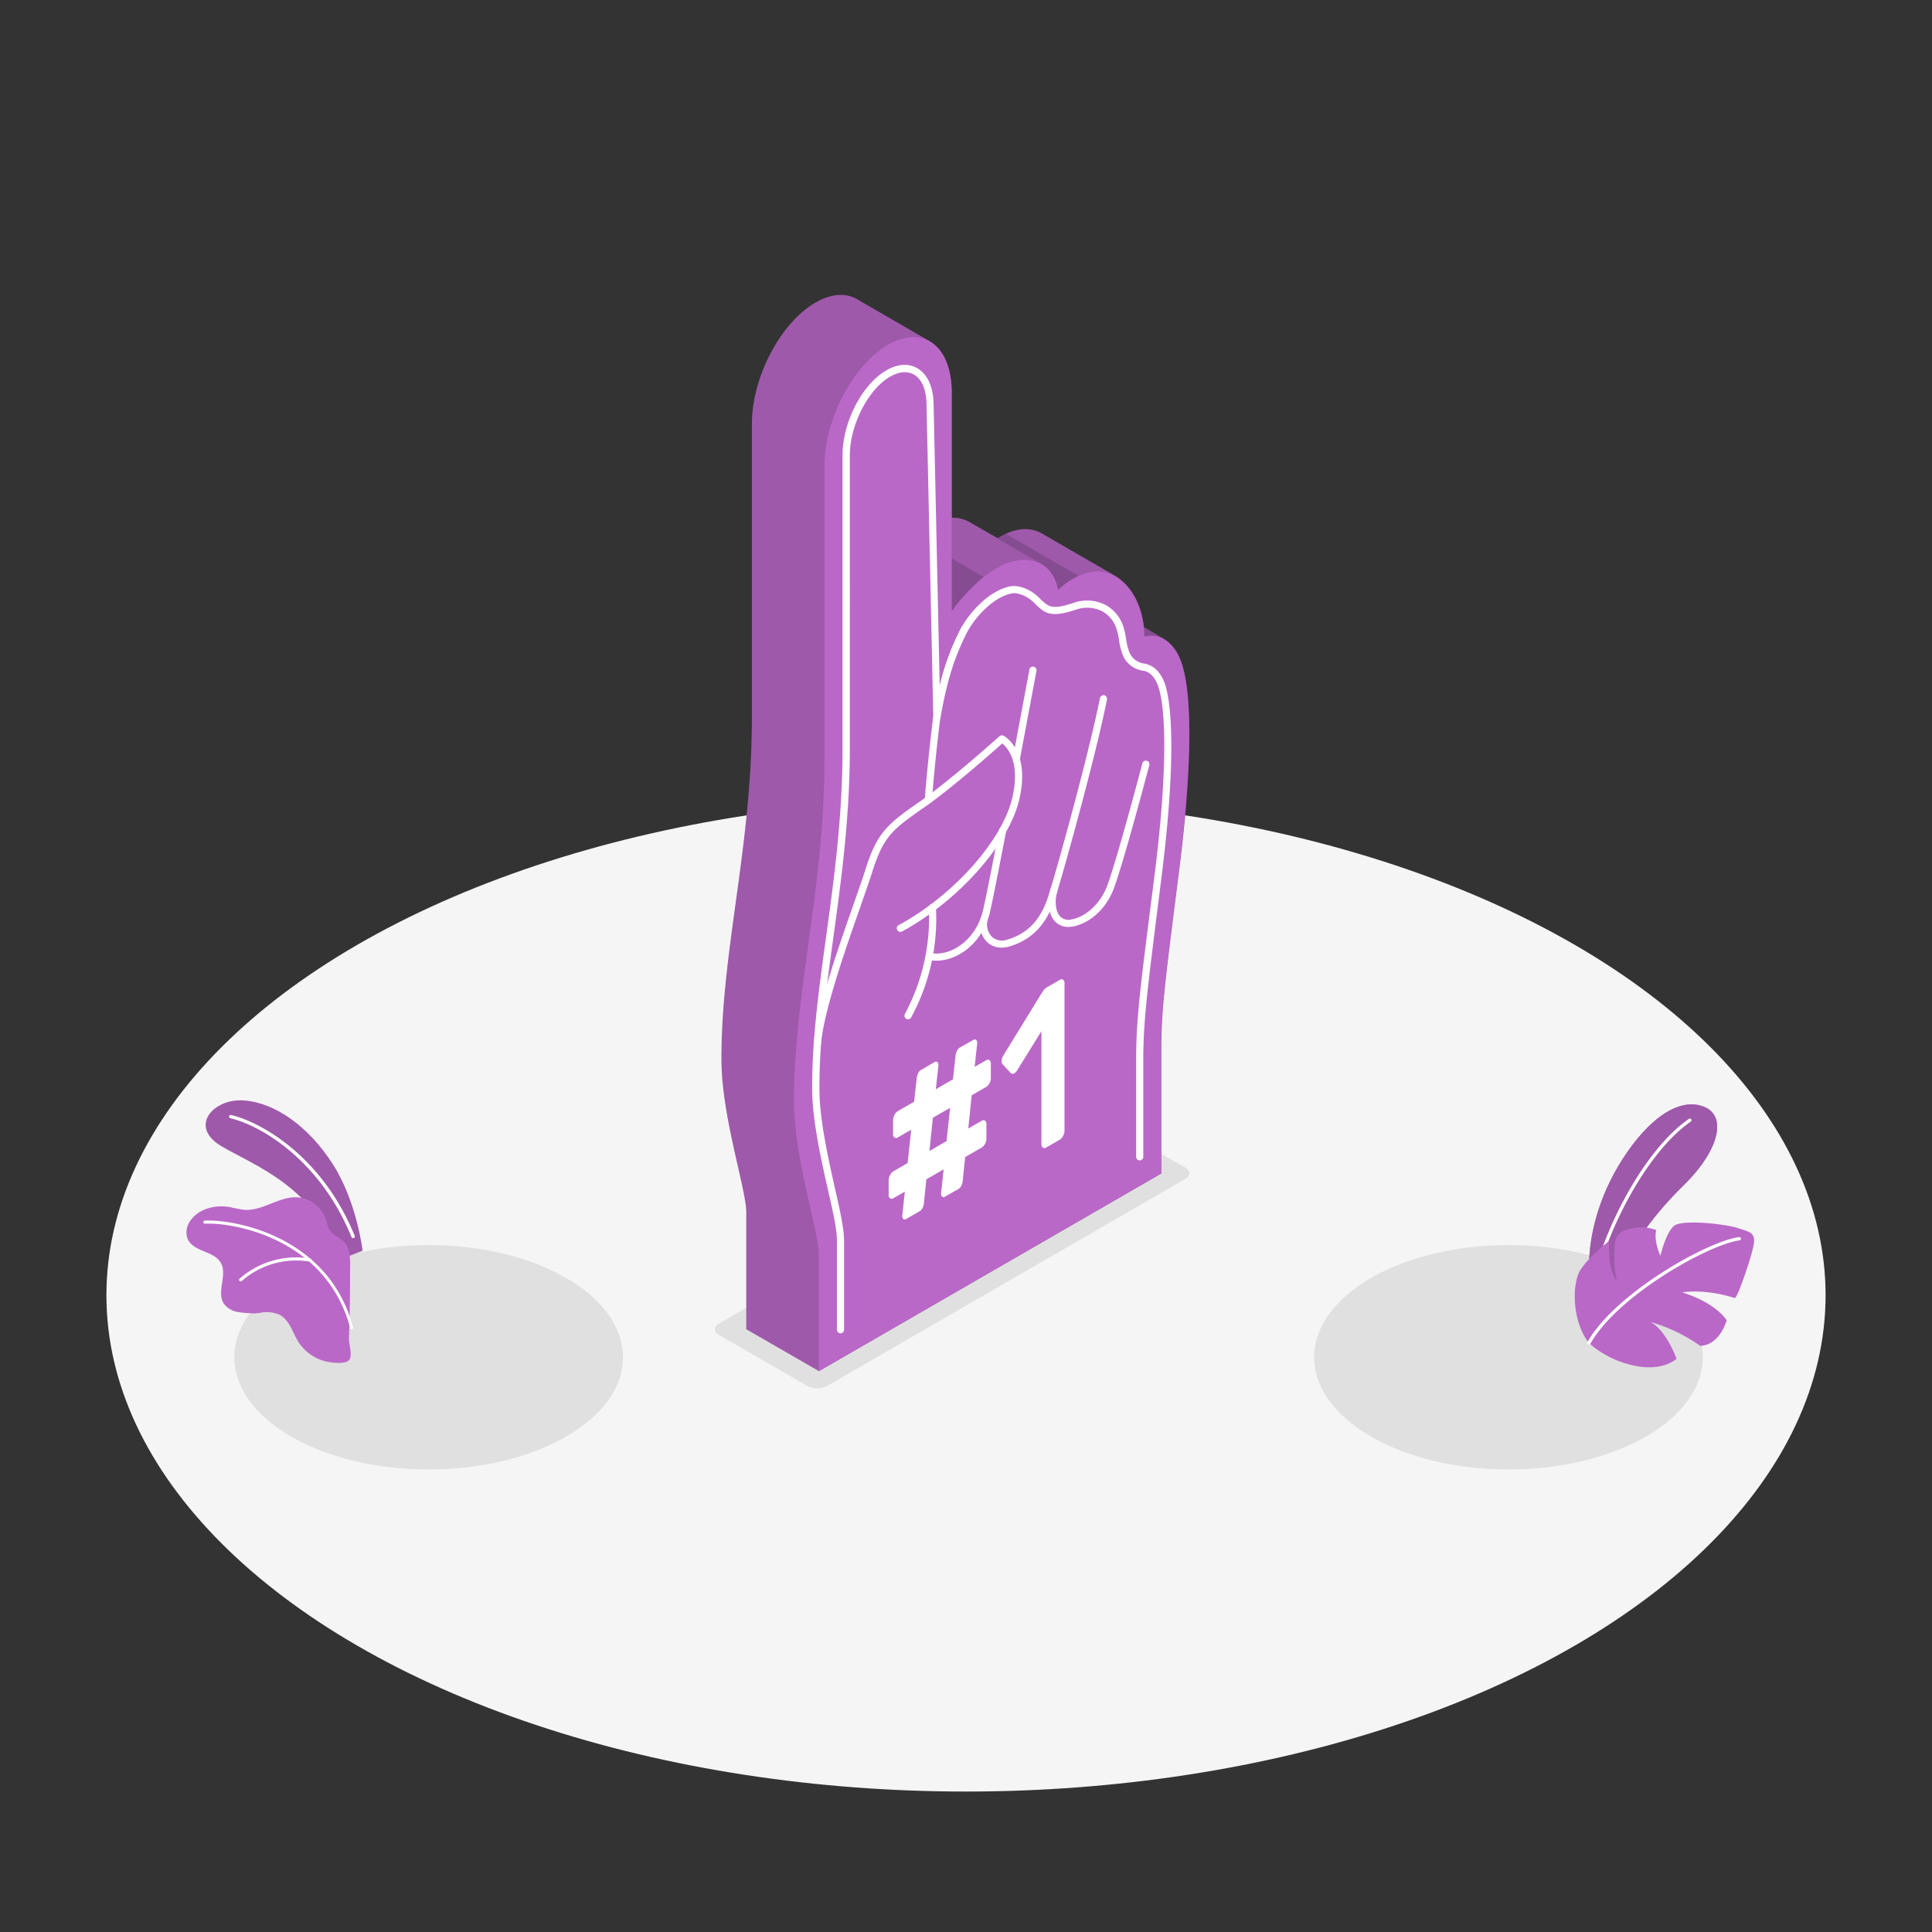 <svg xmlns="http://www.w3.org/2000/svg" viewBox="0 0 500 500"><rect x="0" y="0" width="500" height="500" fill="#333333" stroke="none"/><g id="freepik--Floor--inject-95"><ellipse id="freepik--floor--inject-95" cx="250" cy="335.21" rx="222.46" ry="128.44" style="fill:#f5f5f5"></ellipse></g><g id="freepik--Shadow--inject-95"><path id="freepik--shadow--inject-95" d="M186,345.44l23,13.27a5.49,5.49,0,0,0,5,0l92.81-53.64c1.37-.79,1.36-2.06,0-2.85L283.62,289a5.51,5.51,0,0,0-5,0L186,342.58C184.67,343.37,184.67,344.65,186,345.44Z" style="fill:#e0e0e0"></path><ellipse id="freepik--shadow--inject-95" cx="390.39" cy="351.26" rx="50.29" ry="29.04" style="fill:#e0e0e0"></ellipse><ellipse id="freepik--shadow--inject-95" cx="110.94" cy="351.26" rx="50.29" ry="29.04" style="fill:#e0e0e0"></ellipse></g><g id="freepik--Plants--inject-95"><g id="freepik--plants--inject-95"><path d="M93.83,323.69s-1.43-12.6-7.69-22.38S71.26,285.44,63.23,284.8s-14.52,6.76-5.93,11.83,23.87,10.26,30.9,29.24Z" style="fill:#BA68C8"></path><path d="M93.83,323.69s-1.43-12.6-7.69-22.38S71.26,285.44,63.23,284.8s-14.52,6.76-5.93,11.83,23.87,10.26,30.9,29.24Z" style="opacity:0.15"></path><path d="M91.48,320.41l.08,0a.43.43,0,0,0,.24-.56c-8.48-20.88-24.62-29.59-32-31.29a.43.43,0,0,0-.51.32.43.43,0,0,0,.32.52c7.2,1.66,23,10.22,31.37,30.77A.4.4,0,0,0,91.48,320.41Z" style="fill:#fff"></path><path d="M48.57,320.66c.73,1.64,2.52,2.49,4.18,3.17s3.47,1.39,4.37,2.94c1.82,3.13-1.16,7.53.79,10.58a5.58,5.58,0,0,0,3.83,2.22c1.24.23,2.5.23,3.76.34a15.07,15.07,0,0,0,1.79-.14,8.15,8.15,0,0,1,5.18.55c2.49,1.4,3.25,4.54,4.77,7a11.81,11.81,0,0,0,8.38,5.26c1.12.14,3.2.35,4.34-.29l.23-.15,0,0c.15-.18.35-.4.43-.52a.22.22,0,0,0,0-.08c.44-1.62-.28-3.31-.31-5,0-.1,0-.2,0-.3.07-1.95.13-3.89.17-5.84q.14-5.37.11-10.74c0-2.33.25-4.88-.73-7.07-1.09-2.41-3.8-2.46-4.83-4.83-.41-.94-.62-2-1-2.9a8.34,8.34,0,0,0-7.1-5c-4.73-.24-9,3.59-13.7,3.24a32.24,32.24,0,0,1-3.63-.69c-3.83-.71-8.26.38-10.41,3.62A5,5,0,0,0,48.57,320.66Z" style="fill:#BA68C8"></path><path d="M91.08,344h0a.4.4,0,0,0,.28-.49C84.86,319,59,315.46,53,315.9a.4.4,0,0,0-.37.43.4.4,0,0,0,.43.37c5.91-.42,31.2,3,37.59,27.05A.41.41,0,0,0,91.08,344Z" style="fill:#fff"></path><path d="M62.37,331.61a.43.43,0,0,0,.21-.11,21.47,21.47,0,0,1,17.59-5,.4.4,0,0,0,.12-.8A22.28,22.28,0,0,0,62,330.93a.4.4,0,0,0,0,.57A.44.44,0,0,0,62.37,331.61Z" style="fill:#fff"></path></g><g id="freepik--plants--inject-95"><path d="M411.27,328.11c-.17-6,1.5-16.07,7.42-26.12,6.33-10.76,14.69-18,21.71-15.77,6.55,2,5.11,10.91-4.73,20.58-6.9,6.79-13.89,15.4-17.08,25.23l-5.53,12.67Z" style="fill:#BA68C8"></path><path d="M411.27,328.11c-.17-6,1.5-16.07,7.42-26.12,6.33-10.76,14.69-18,21.71-15.77,6.55,2,5.11,10.91-4.73,20.58-6.9,6.79-13.89,15.4-17.08,25.23l-5.53,12.67Z" style="fill:#BA68C8"></path><g style="opacity:0.15"><path d="M411.27,328.11c-.17-6,1.5-16.07,7.42-26.12,6.33-10.76,14.69-18,21.71-15.77,6.55,2,5.11,10.91-4.73,20.58-6.9,6.79-13.89,15.4-17.08,25.23l-5.53,12.67Z"></path></g><path d="M412.36,332.59a.44.44,0,0,0,.37-.32c4.21-17.15,14.89-35.2,24.84-42a.43.43,0,0,0,.11-.59.41.41,0,0,0-.59-.11c-10.1,6.88-20.93,25.14-25.19,42.47a.44.44,0,0,0,.31.52Z" style="fill:#fff"></path><path d="M411.21,347.56a25.33,25.33,0,0,0,11.68,5.85c7.49,1.65,11-1.77,11-1.77s-2.56-7.26-6.73-9.5A42,42,0,0,1,440,348.3s4.61.34,6.87-6.59c0,0-2.48-4.4-11.52-7.24,0,0,5.67-1.07,13.58,1.46.59.28,3.7-8.67,4.73-12.83s-.66-4.2-3.88-5.27-14.34-2.29-16.5-.61-3.56,7.77-3.56,7.77-1.76-3.6-1.1-6.68a11.75,11.75,0,0,0-7-.25c-3.75,1.07-3.62,2.87-3.78,5.55a28.26,28.26,0,0,0,.62,8s-2.41-2.35-2-10.45c0,0-5.23,4-7.44,7.49S406.74,341.82,411.21,347.56Z" style="fill:#BA68C8"></path><path d="M411.18,348a.43.43,0,0,0,.4-.21C418.43,335.46,442,322.1,450.19,321a.42.42,0,0,0,.36-.47.42.42,0,0,0-.48-.37c-8.34,1.11-32.27,14.69-39.23,27.19a.42.42,0,0,0,.16.58A.41.41,0,0,0,411.18,348Z" style="fill:#fff"></path></g></g><g id="freepik--foam-finger--inject-95"><g id="freepik--foam-finger--inject-95"><path d="M305.18,170a10.12,10.12,0,0,0-4-4.69h0l-5.13-3c-.35-3.28-1.69-9.21-6.64-12.76a10.16,10.16,0,0,0-1-.63l-18-10.4h0c-4.47-3-9.19-1.13-12.19.78l-7-4h0A8.66,8.66,0,0,0,246.3,134V101.63c0-6.59-2.18-11.24-5.62-13.27h0L222,77.55h0c-2.91-1.78-6.74-1.67-10.94.76h0c-9.1,5.25-16.47,19.34-16.47,31.46v76.1c0,33.43-8.05,60.69-7.87,88.75.09,14.46,6.41,33.22,6.41,39.05V344l18.82,10.85,88.6-51.15V271c0-10.1,1.17-18.54,4.67-46.21S308.67,177.34,305.18,170Z" style="fill:#BA68C8"></path><path d="M305.18,170a10.12,10.12,0,0,0-4-4.69h0l-5.13-3c-.35-3.28-1.69-9.21-6.64-12.76a10.16,10.16,0,0,0-1-.63l-18-10.4h0c-4.47-3-9.19-1.13-12.19.78l-7-4h0A8.66,8.66,0,0,0,246.3,134V101.63c0-6.59-2.18-11.24-5.62-13.27h0L222,77.55h0c-2.91-1.78-6.74-1.67-10.94.76h0c-9.1,5.25-16.47,19.34-16.47,31.46v76.1c0,33.43-8.05,60.69-7.87,88.75.09,14.46,6.41,33.22,6.41,39.05V344l18.82,10.85,88.6-51.15V271c0-10.1,1.17-18.54,4.67-46.21S308.67,177.34,305.18,170Z" style="opacity:0.15"></path><path d="M300.94,165.23a6.4,6.4,0,0,0-4.79-.47,19.31,19.31,0,0,0-.12-2.37Z" style="opacity:0.15"></path><path d="M254.59,149.32a46.48,46.48,0,0,0-8.29,8.85V144.54Z" style="opacity:0.15"></path><path d="M258.11,139.39,269.62,146a8.16,8.16,0,0,1,2.8,2.83,11.14,11.14,0,0,1,1.39,3.86,20.25,20.25,0,0,1,5.31-3.68l-18.79-10.85A18.42,18.42,0,0,0,258.11,139.39Z" style="opacity:0.15"></path><path d="M211.91,354.84V324.53c0-5.83-6.32-24.59-6.41-39-.18-28.07,7.87-55.33,7.87-88.75v-76.1c0-12.13,7.37-26.21,16.47-31.46h0c9.09-5.25,16.46.32,16.46,12.45v56.54s8.46-12.26,17.49-13.21,10,7.75,10,7.75,8.18-8.37,15.57-3.08c7.12,5.11,6.76,15.13,6.76,15.13s5.54-2,9,5.27,3.49,27.13,0,54.8-4.67,36.11-4.67,46.21v32.65Z" style="fill:#BA68C8"></path><path d="M217.52,345.05a.93.93,0,0,1-.92-.93V321.29c0-3-.8-6.67-2.33-13.39-1.7-7.5-4-17.77-4.08-25.71-.09-12.88,1.69-25.81,3.57-39.5,2.11-15.38,4.29-31.27,4.29-49.19V117.82c0-8.24,4.72-17.73,10.74-21.6,3.05-2,6.06-2.32,8.47-1,2.77,1.51,4.36,5,4.36,9.65l1.57,72.51a65,65,0,0,1,5.21-14.25c1.86-3.71,7-10.08,12.87-11.34,2.28-.5,4.63.68,5.82,1.42a12.83,12.83,0,0,1,2.13,1.8A12.26,12.26,0,0,0,271,156.5c1.74,1.14,4.35.32,6.86-.48a10.52,10.52,0,0,1,8.39.61,9.81,9.81,0,0,1,4.43,5.43,18.3,18.3,0,0,1,.74,3.27,16.17,16.17,0,0,0,.72,3.09,4.82,4.82,0,0,0,3.8,3.29c2.2.28,3.91,1.69,5.1,4.17,2.3,4.81,3.4,20.71-.42,50.91l-.69,5.52c-3,23.91-4.05,32-4.05,42v25.16a.93.93,0,0,1-1.85,0V274.29c0-10.14,1-18.21,4.06-42.19l.7-5.54c3.76-29.81,2.77-45.31.58-49.88-.91-1.91-2.11-2.93-3.67-3.13a6.58,6.58,0,0,1-5.28-4.45,17.25,17.25,0,0,1-.82-3.47,17.65,17.65,0,0,0-.66-2.94,8,8,0,0,0-3.58-4.44,8.7,8.7,0,0,0-6.94-.46c-2.79.88-6,1.88-8.44.26a13.23,13.23,0,0,1-2-1.72,11,11,0,0,0-1.82-1.54c-.77-.48-2.74-1.56-4.45-1.19-5,1.06-9.77,6.7-11.6,10.36-3.25,6.52-5.07,12.42-6.71,21.78a.94.94,0,0,1-1,.77.93.93,0,0,1-.86-.91l-1.75-80.71c0-4-1.23-6.87-3.38-8-1.8-1-4.14-.65-6.59.93-5.45,3.51-9.88,12.5-9.88,20V193.5c0,18.05-2.19,34-4.31,49.42-1.88,13.64-3.64,26.51-3.56,39.26.05,7.74,2.35,17.9,4,25.31,1.56,6.85,2.37,10.58,2.37,13.8v22.83A.93.93,0,0,1,217.52,345.05Z" style="fill:#fff"></path><path d="M211.54,270.91h-.09a.94.94,0,0,1-.84-1c.87-9,6.33-24.58,10.31-35.94,1.26-3.59,2.35-6.69,3.05-8.92,3-9.59,5.77-11.84,13.95-17.51s20.63-16.93,20.76-17a.93.93,0,0,1,1.05-.13c.29.15,6.94,3.82,4.1,16.33-2.64,11.6-15.7,26.36-30.38,34.32a.92.92,0,0,1-1.25-.38.91.91,0,0,1,.37-1.25c14.26-7.73,26.92-22,29.45-33.1,2.08-9.14-1.29-12.85-2.64-13.93-2.5,2.24-13.09,11.63-20.4,16.7-8.13,5.63-10.37,7.48-13.24,16.55-.72,2.26-1.81,5.37-3.07,9-3.95,11.26-9.36,26.68-10.21,35.49A.93.93,0,0,1,211.54,270.91Z" style="fill:#fff"></path><path d="M235,263.79a.92.92,0,0,1-.45-.12.93.93,0,0,1-.36-1.26,52.77,52.77,0,0,0,6.2-27.47.92.92,0,0,1,.83-1,.93.93,0,0,1,1,.83,53.57,53.57,0,0,1-6.42,28.55A.93.93,0,0,1,235,263.79Z" style="fill:#fff"></path><path d="M240.26,207.92h-.06a.93.93,0,0,1-.86-1c0-.1.69-9.54,2.18-21.46a.93.93,0,0,1,1.84.23c-1.49,11.86-2.17,21.26-2.17,21.36A.93.93,0,0,1,240.26,207.92Z" style="fill:#fff"></path><path d="M242.25,248.63a11.16,11.16,0,0,1-2-.18.93.93,0,0,1,.34-1.82c5.85,1.09,12-3.73,13.74-10.74.55-2.25,2-9.35,4.24-21.09a.92.92,0,1,1,1.81.35c-2.26,11.77-3.69,18.9-4.25,21.19C254.37,243.51,248.4,248.63,242.25,248.63Z" style="fill:#fff"></path><path d="M263.08,197l-.17,0a.92.92,0,0,1-.74-1.08c2.37-12.56,4.24-22.64,4.24-22.64a.91.91,0,0,1,1.07-.74.92.92,0,0,1,.75,1.08s-1.87,10.08-4.24,22.64A.93.93,0,0,1,263.08,197Z" style="fill:#fff"></path><path d="M259.23,245.25a5.41,5.41,0,0,1-3.73-1.41,6.42,6.42,0,0,1-1.74-6.05.92.92,0,0,1,1.08-.74,1,1,0,0,1,.74,1.09,4.61,4.61,0,0,0,1.17,4.34,3.94,3.94,0,0,0,3.85.72c7-2,9.48-7.44,10.74-11.37,2.38-7.46,10.79-38.1,13.32-51.17a1,1,0,0,1,1.09-.74.93.93,0,0,1,.73,1.09c-2.54,13.13-11,43.9-13.38,51.38-2.17,6.8-6.1,10.92-12,12.59A6.94,6.94,0,0,1,259.23,245.25Z" style="fill:#fff"></path><path d="M276.47,239.88a4.54,4.54,0,0,1-3.54-1.54c-1.59-1.79-2-5-1.08-8.18a.93.93,0,0,1,1.78.52c-.74,2.5-.46,5.15.68,6.43a3,3,0,0,0,2.94.85c3-.49,6.89-3.16,9-8,2.2-5.14,9.3-32,9.37-32.31a.93.93,0,1,1,1.79.47c-.29,1.11-7.21,27.31-9.46,32.57-2.5,5.86-7.15,8.56-10.36,9.1A7,7,0,0,1,276.47,239.88Z" style="fill:#fff"></path><path d="M249.79,299.44l-.67,6.4a3.25,3.25,0,0,1-.37,1.1,2,2,0,0,1-.73.78l-3.5,2a.58.58,0,0,1-.68,0,.87.87,0,0,1-.29-.75v-.12l.66-6.22-4.47,2.58-.66,6.4a3.06,3.06,0,0,1-.38,1.1,1.91,1.91,0,0,1-.73.78l-3.49,2a.6.6,0,0,1-.69,0,.9.9,0,0,1-.28-.75v-.12l.66-6.22-3,1.71a.7.7,0,0,1-.84,0,1.07,1.07,0,0,1-.35-.91v-3.72a3,3,0,0,1,.35-1.33,2.27,2.27,0,0,1,.84-1l3.72-2.15.93-8.62-3.5,2a.7.7,0,0,1-.84,0,1.07,1.07,0,0,1-.35-.91V289.9a2.9,2.9,0,0,1,.35-1.32,2.37,2.37,0,0,1,.84-1l4.25-2.45.71-6.37a4.12,4.12,0,0,1,.35-1.06,1.84,1.84,0,0,1,.71-.79l3.54-2.05a.6.6,0,0,1,.69,0,.9.9,0,0,1,.29.75v.18l-.67,6.1,4.43-2.55.7-6.37a3.8,3.8,0,0,1,.36-1.06,1.72,1.72,0,0,1,.71-.79l3.54-2a.58.58,0,0,1,.68,0,.9.9,0,0,1,.29.75V270l-.66,6.1,3-1.71a.7.7,0,0,1,.84,0,1.06,1.06,0,0,1,.35.91V279a2.81,2.81,0,0,1-.35,1.33,2.27,2.27,0,0,1-.84.95l-3.76,2.17-.89,8.6,3.5-2a.7.7,0,0,1,.84,0,1.06,1.06,0,0,1,.35.91v3.72a2.81,2.81,0,0,1-.35,1.33,2.27,2.27,0,0,1-.84.95Zm-9.25-1.56,4.42-2.56.93-8.62-4.47,2.58Z" style="fill:#fff"></path><path d="M259.48,275.44a1.32,1.32,0,0,1-.25-1,3.09,3.09,0,0,1,.47-1.33l9.6-15.63c.24-.37.48-.74.73-1.1a2.58,2.58,0,0,1,.82-.8l3.45-2a.7.7,0,0,1,.84,0,1.06,1.06,0,0,1,.35.91v38.11a2.79,2.79,0,0,1-.35,1.33,2.37,2.37,0,0,1-.84,1l-3.58,2.06a.7.7,0,0,1-.84,0,1.08,1.08,0,0,1-.36-.92V266.87L263.24,277a1.92,1.92,0,0,1-.86.83.73.73,0,0,1-.82-.15Z" style="fill:#fff"></path></g></g></svg>